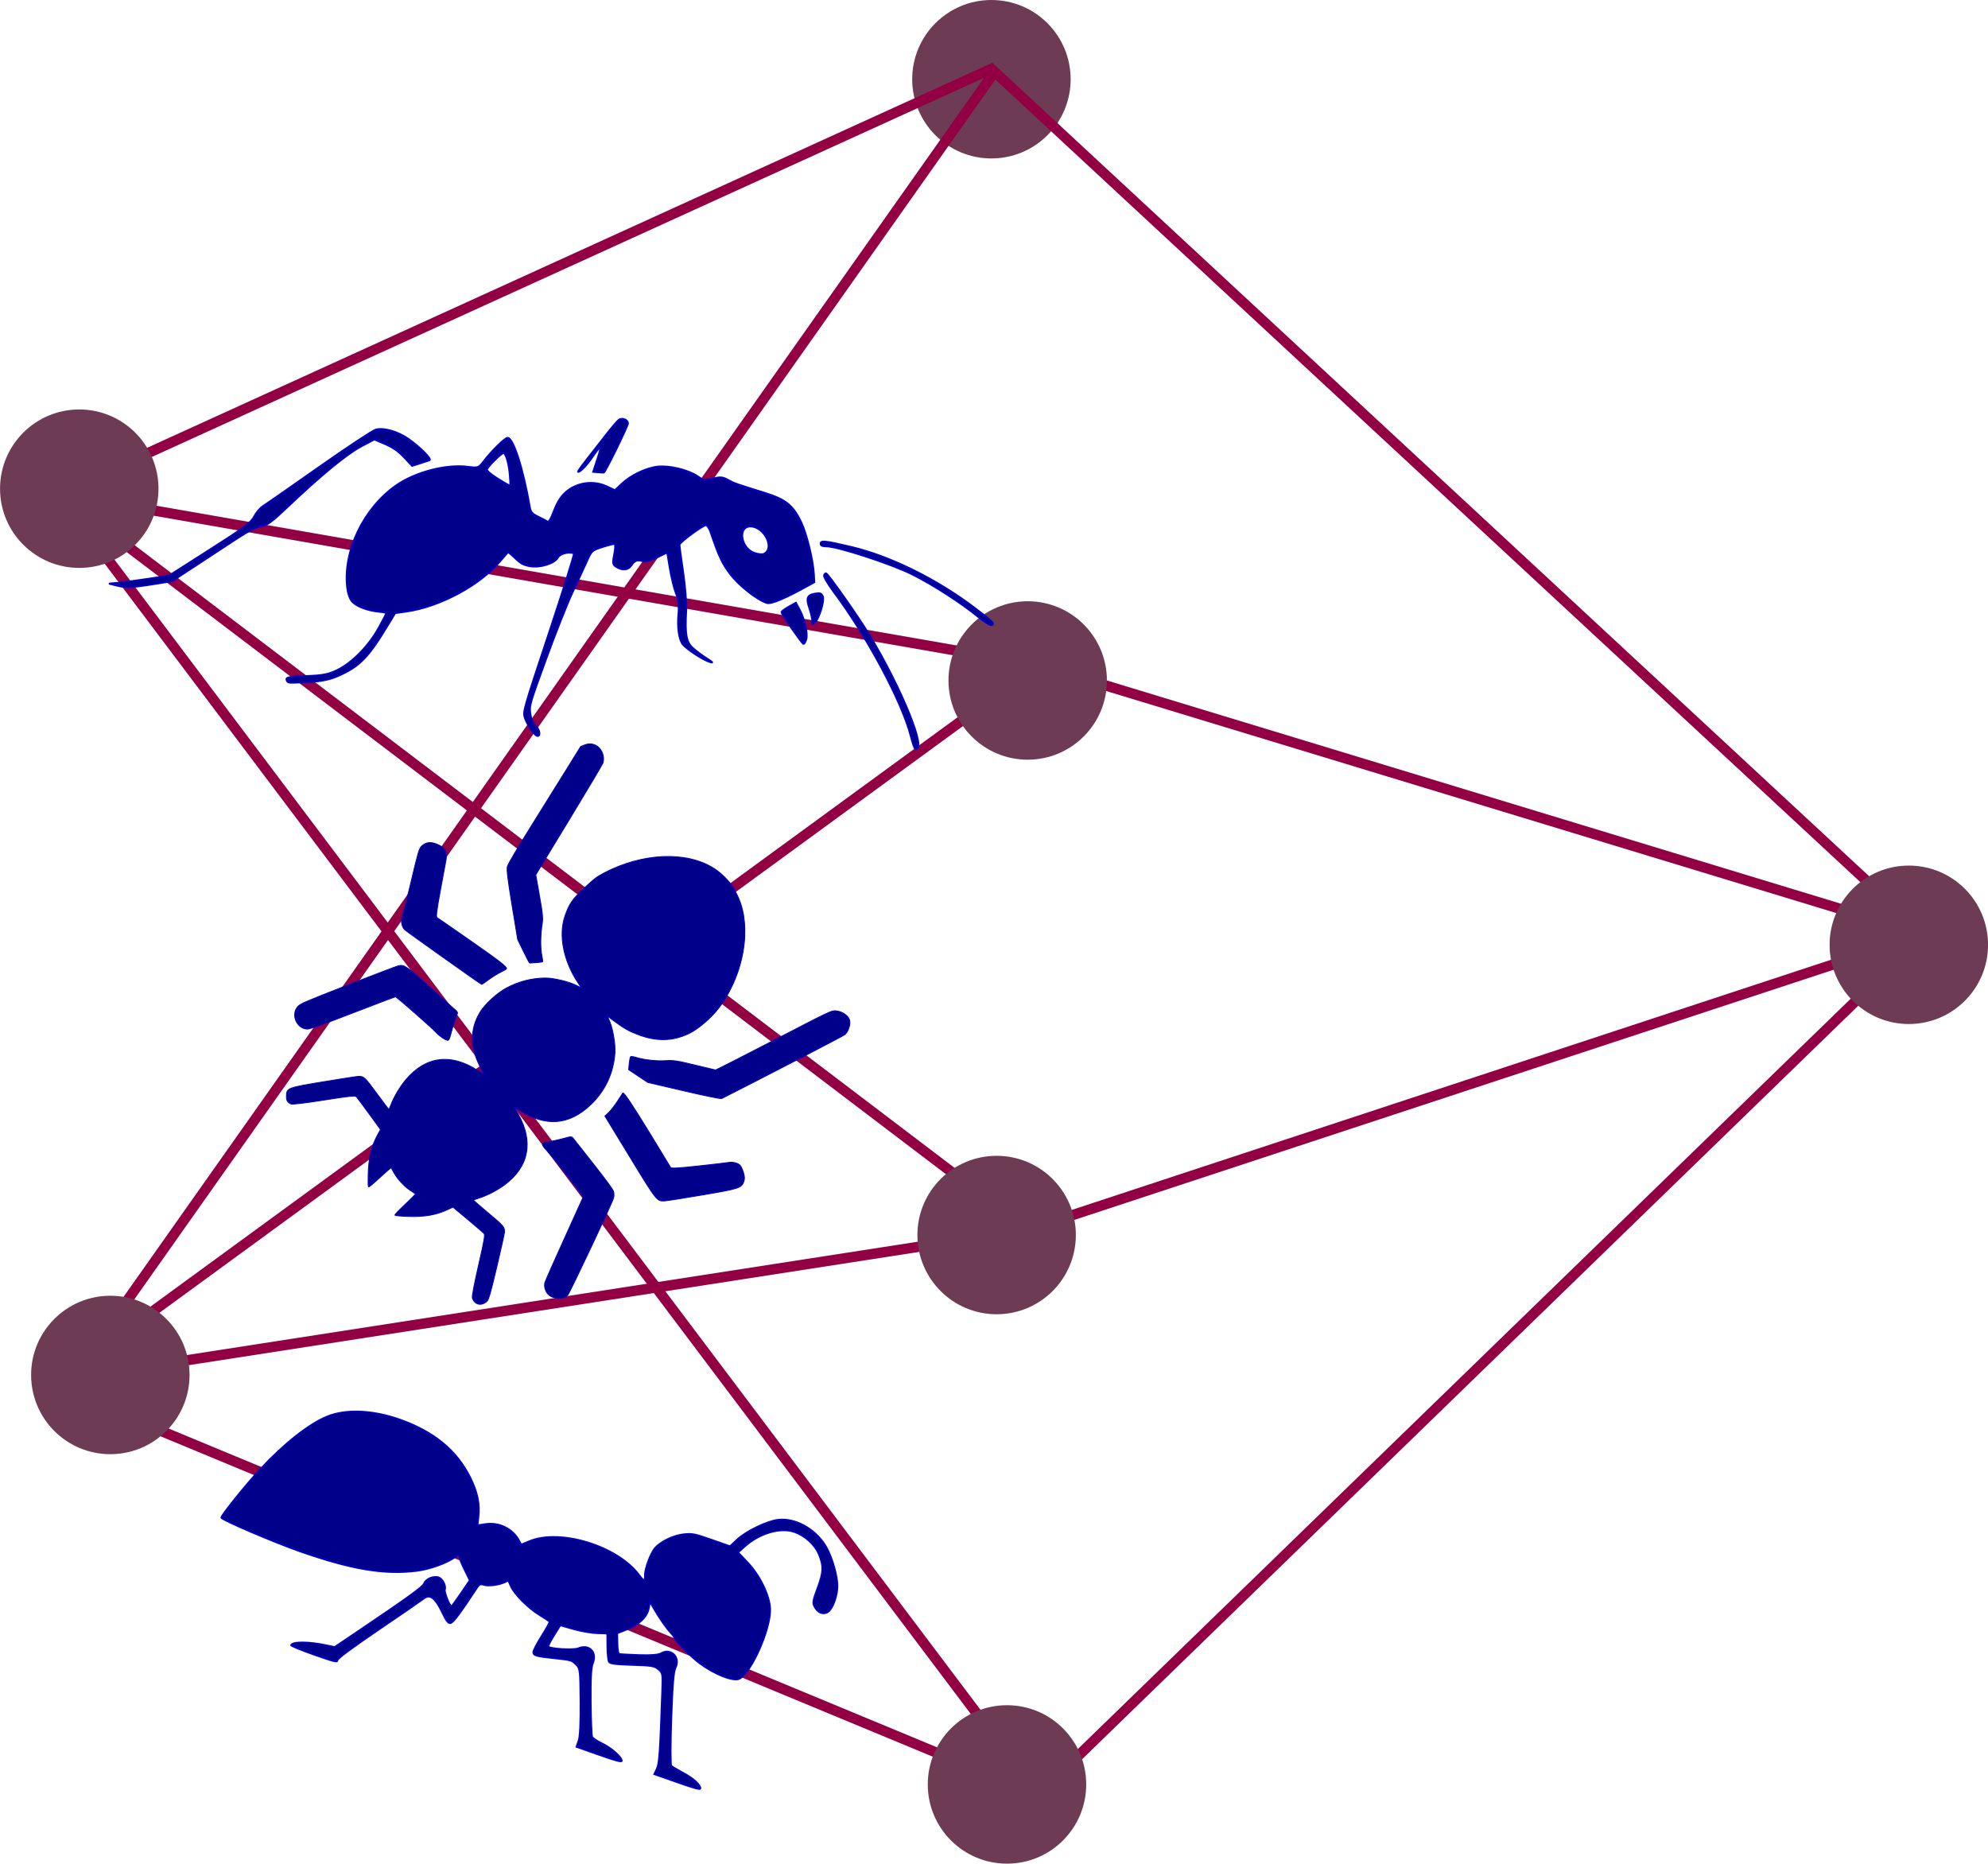 <?xml version="1.0" encoding="UTF-8" standalone="no"?>
<!-- Created with Inkscape (http://www.inkscape.org/) -->

<svg
   xmlns:dc="http://purl.org/dc/elements/1.1/"
   xmlns:cc="http://creativecommons.org/ns#"
   xmlns:rdf="http://www.w3.org/1999/02/22-rdf-syntax-ns#"
   xmlns:svg="http://www.w3.org/2000/svg"
   xmlns="http://www.w3.org/2000/svg"
   xmlns:sodipodi="http://sodipodi.sourceforge.net/DTD/sodipodi-0.dtd"
   xmlns:inkscape="http://www.inkscape.org/namespaces/inkscape"
   width="44.668mm"
   height="41.873mm"
   viewBox="0 0 44.668 41.873"
   version="1.1"
   id="svg8"
   inkscape:version="0.92.3 (2405546, 2018-03-11)"
   sodipodi:docname="antani_logo.svg">
  <defs
     id="defs2" />
  <sodipodi:namedview
     id="base"
     pagecolor="#ffffff"
     bordercolor="#666666"
     borderopacity="1.0"
     inkscape:pageopacity="0.0"
     inkscape:pageshadow="2"
     inkscape:zoom="1.4"
     inkscape:cx="57.526311"
     inkscape:cy="28.259851"
     inkscape:document-units="mm"
     inkscape:current-layer="layer1"
     showgrid="false"
     fit-margin-top="0"
     fit-margin-left="0"
     fit-margin-right="0"
     fit-margin-bottom="0"
     inkscape:window-width="1158"
     inkscape:window-height="1023"
     inkscape:window-x="67"
     inkscape:window-y="27"
     inkscape:window-maximized="0" />
  <g
     inkscape:label="Layer 1"
     inkscape:groupmode="layer"
     id="layer1"
     transform="translate(-46.948,5.796)">
    <circle
       style="opacity:1;fill:#6e3b54;fill-opacity:1;stroke:none;stroke-width:0.164;stroke-miterlimit:4;stroke-dasharray:none;stroke-dashoffset:0;stroke-opacity:1"
       id="path944-5"
       cx="69.224"
       cy="-4.016"
       r="1.78" />
    <path
       style="fill:none;stroke:#920043;stroke-width:0.231px;stroke-linecap:butt;stroke-linejoin:miter;stroke-opacity:1"
       d="m 69.341,-4.249 -20.962,29.696 21.893,9.083 19.913,-19.331 -20.962,-19.448 -20.962,9.549 22.01,3.843 19.913,6.056 -20.146,6.638 -21.777,3.377 22.01,-16.071"
       id="path938"
       inkscape:connector-curvature="0"
       sodipodi:nodetypes="ccccccccccc" />
    <circle
       style="opacity:1;fill:#6e3b54;fill-opacity:1;stroke:none;stroke-width:0.164;stroke-miterlimit:4;stroke-dasharray:none;stroke-dashoffset:0;stroke-opacity:1"
       id="path944-2"
       cx="49.427"
       cy="25.097"
       r="1.78" />
    <circle
       style="opacity:1;fill:#6e3b54;fill-opacity:1;stroke:none;stroke-width:0.164;stroke-miterlimit:4;stroke-dasharray:none;stroke-dashoffset:0;stroke-opacity:1"
       id="path944-9"
       cx="70.039"
       cy="9.493"
       r="1.78" />
    <circle
       style="opacity:1;fill:#6e3b54;fill-opacity:1;stroke:none;stroke-width:0.164;stroke-miterlimit:4;stroke-dasharray:none;stroke-dashoffset:0;stroke-opacity:1"
       id="path944-0"
       cx="89.837"
       cy="15.432"
       r="1.78" />
    <path
       style="fill:none;stroke:#920043;stroke-width:0.231px;stroke-linecap:butt;stroke-linejoin:miter;stroke-opacity:1"
       d="M 70.04,21.837 48.263,5.3 70.272,34.53"
       id="path997"
       inkscape:connector-curvature="0" />
    <circle
       style="opacity:1;fill:#6e3b54;fill-opacity:1;stroke:none;stroke-width:0.164;stroke-miterlimit:4;stroke-dasharray:none;stroke-dashoffset:0;stroke-opacity:1"
       id="path944-27"
       cx="69.574"
       cy="34.297"
       r="1.78" />
    <circle
       style="opacity:1;fill:#6e3b54;fill-opacity:1;stroke:none;stroke-width:0.164;stroke-miterlimit:4;stroke-dasharray:none;stroke-dashoffset:0;stroke-opacity:1"
       id="path944-1"
       cx="69.341"
       cy="21.953"
       r="1.78" />
    <path
       style="fill:#00008a;fill-opacity:1;stroke:#0000c6;stroke-width:0.041;stroke-opacity:1"
       d="m 53.394,9.498 c -0.038,-0.077 0.02,-0.09 0.447,-0.105 0.358,-0.012 0.493,-0.039 0.686,-0.134 0.334,-0.164 0.703,-0.54 0.928,-0.945 0.099,-0.177 0.176,-0.329 0.172,-0.337 -0.004,-0.008 -0.081,-0.022 -0.172,-0.03 -0.246,-0.024 -0.486,-0.114 -0.589,-0.221 -0.058,-0.06 -0.101,-0.182 -0.118,-0.33 -0.092,-0.816 0.373,-1.779 1.105,-2.288 0.427,-0.297 1.116,-0.477 1.597,-0.417 0.248,0.031 0.248,0.031 0.377,-0.137 0.163,-0.212 0.45,-0.496 0.519,-0.512 0.126,-0.029 0.351,0.663 0.507,1.558 0.019,0.111 0.054,0.15 0.186,0.213 0.089,0.042 0.182,0.091 0.207,0.108 0.032,0.022 0.072,-0.041 0.147,-0.235 0.07,-0.183 0.146,-0.308 0.241,-0.4 0.25,-0.24 0.639,-0.301 0.958,-0.149 l 0.172,0.082 0.153,-0.144 c 0.204,-0.193 0.542,-0.355 0.804,-0.386 0.264,-0.031 0.687,0.071 0.901,0.216 0.144,0.098 0.165,0.101 0.346,0.053 0.16,-0.042 0.217,-0.038 0.33,0.025 0.142,0.079 0.168,0.088 0.826,0.293 0.482,0.15 0.645,0.281 0.828,0.667 0.123,0.258 0.265,0.845 0.283,1.162 l 0.01,0.18 -0.163,0.09 c -0.493,0.274 -0.81,0.407 -0.903,0.377 -0.225,-0.073 -0.625,-0.389 -0.825,-0.651 -0.179,-0.235 -0.254,-0.395 -0.442,-0.946 -0.025,-0.073 -0.07,-0.142 -0.099,-0.151 -0.048,-0.016 -0.573,0.366 -0.596,0.434 -0.005,0.015 0.03,0.288 0.078,0.606 0.048,0.318 0.08,0.715 0.071,0.881 -0.029,0.527 10e-4,0.701 0.144,0.834 0.07,0.065 0.211,0.171 0.315,0.236 0.146,0.092 0.161,0.11 0.069,0.082 -0.153,-0.047 -0.518,-0.287 -0.605,-0.397 -0.088,-0.112 -0.126,-0.383 -0.096,-0.693 0.016,-0.166 -0.002,-0.315 -0.054,-0.444 -0.043,-0.107 -0.105,-0.359 -0.139,-0.56 l -0.061,-0.366 -0.229,0.113 c -0.135,0.067 -0.265,0.102 -0.317,0.084 -0.123,-0.041 -0.188,-0.017 -0.26,0.095 -0.069,0.107 -0.206,0.117 -0.346,0.027 -0.072,-0.046 -0.077,-0.087 -0.039,-0.276 0.025,-0.122 0.03,-0.227 0.011,-0.233 -0.019,-0.006 -0.142,0.024 -0.275,0.067 -0.237,0.077 -0.243,0.082 -0.35,0.322 -0.06,0.134 -0.204,0.444 -0.319,0.689 -0.115,0.245 -0.383,0.918 -0.594,1.497 -0.379,1.038 -0.384,1.054 -0.355,1.249 0.019,0.127 0.064,0.226 0.127,0.278 0.089,0.073 0.104,0.235 0.019,0.207 -0.062,-0.021 -0.229,-0.27 -0.273,-0.407 -0.043,-0.133 -0.03,-0.177 0.546,-1.91 0.324,-0.976 0.576,-1.778 0.559,-1.783 -0.134,-0.041 -0.31,0.007 -0.362,0.097 -0.077,0.134 -0.402,0.233 -0.63,0.192 -0.139,-0.025 -0.21,-0.063 -0.326,-0.177 -0.082,-0.08 -0.155,-0.141 -0.164,-0.135 -0.008,0.005 -0.09,0.098 -0.18,0.205 -0.458,0.54 -1.352,1.019 -2.103,1.126 l -0.252,0.036 -0.169,0.279 c -0.438,0.723 -0.631,0.919 -1.111,1.131 -0.193,0.085 -0.376,0.122 -0.678,0.138 -0.448,0.023 -0.449,0.023 -0.474,-0.028 z m 5.02,-4.396 c 0.003,-0.009 -0.002,-0.109 -0.011,-0.223 -0.019,-0.244 -0.084,-0.478 -0.138,-0.496 -0.038,-0.013 -0.351,0.294 -0.377,0.37 -0.008,0.023 0.085,0.104 0.207,0.182 0.251,0.159 0.311,0.191 0.319,0.168 z m 5.699,1.546 c 0.255,-0.126 -4.49e-4,-0.627 -0.314,-0.615 -0.283,0.011 -0.2,0.494 0.102,0.596 0.082,0.028 0.177,0.037 0.211,0.02 z m -14.495,0.649 c 0.122,-0.012 0.426,-0.052 0.675,-0.09 l 0.453,-0.069 0.915,-0.584 c 0.787,-0.502 0.927,-0.606 0.998,-0.745 0.046,-0.089 0.136,-0.195 0.202,-0.236 0.066,-0.041 0.634,-0.437 1.264,-0.88 0.63,-0.443 1.2,-0.819 1.268,-0.837 0.179,-0.047 0.492,0.043 0.732,0.21 0.255,0.178 0.532,0.456 0.475,0.478 -0.024,0.009 -0.122,0.042 -0.218,0.072 l -0.175,0.055 -0.18,-0.193 C 55.898,4.341 55.778,4.257 55.603,4.182 l -0.244,-0.105 -0.296,0.157 c -0.323,0.172 -0.897,0.643 -1.62,1.329 -0.389,0.369 -0.487,0.443 -0.616,0.458 -0.093,0.011 -0.307,0.12 -0.546,0.277 -0.216,0.142 -0.636,0.418 -0.932,0.612 l -0.539,0.353 -0.496,0.079 c -0.371,0.059 -0.549,0.066 -0.707,0.027 l -0.211,-0.052 z m 17.795,3.448 c -0.196,-0.768 -0.984,-2.242 -1.731,-3.241 -0.131,-0.175 -0.229,-0.342 -0.219,-0.373 0.01,-0.03 0.032,-0.051 0.047,-0.045 0.051,0.018 0.724,0.975 0.965,1.371 0.741,1.222 1.324,2.669 1.034,2.567 -0.015,-0.005 -0.058,-0.131 -0.096,-0.279 z m -2.675,-2.42 c -0.127,-0.184 -0.231,-0.349 -0.231,-0.366 -1.1e-4,-0.018 0.073,-0.072 0.162,-0.122 l 0.162,-0.09 0.081,0.151 c 0.118,0.22 0.192,0.552 0.15,0.677 -0.02,0.06 -0.049,0.103 -0.065,0.096 -0.015,-0.007 -0.132,-0.163 -0.259,-0.346 z m 0.458,-0.149 c 0.011,-0.033 -0.015,-0.165 -0.058,-0.292 -0.086,-0.252 -0.058,-0.316 0.149,-0.346 0.089,-0.013 0.115,-0.002 0.147,0.062 0.049,0.098 -0.098,0.557 -0.193,0.604 -0.052,0.026 -0.06,0.02 -0.044,-0.028 z M 68.912,8.051 C 68.517,7.733 67.928,7.353 67.454,7.113 67,6.883 65.784,6.484 65.525,6.48 c -0.104,-0.002 -0.136,-0.016 -0.138,-0.059 -0.003,-0.078 0.097,-0.067 0.689,0.073 0.88,0.208 1.932,0.729 2.783,1.377 0.414,0.316 0.444,0.346 0.371,0.378 -0.027,0.012 -0.164,-0.074 -0.317,-0.197 z M 60.137,4.52 c 0.147,-0.187 0.356,-0.454 0.466,-0.595 0.11,-0.14 0.223,-0.271 0.252,-0.291 0.074,-0.05 0.2,3.71e-4 0.203,0.082 0.002,0.056 -0.507,1.094 -0.542,1.106 -0.006,0.002 -0.062,-0.001 -0.125,-0.007 l -0.115,-0.01 0.099,-0.301 c 0.107,-0.325 0.081,-0.321 -0.154,0.022 -0.072,0.106 -0.181,0.224 -0.241,0.263 -0.085,0.055 -0.051,-0.003 0.158,-0.269 z"
       id="path832"
       inkscape:connector-curvature="0" />
    <circle
       style="opacity:1;fill:#6e3b54;fill-opacity:1;stroke:none;stroke-width:0.164;stroke-miterlimit:4;stroke-dasharray:none;stroke-dashoffset:0;stroke-opacity:1"
       id="path944"
       cx="48.729"
       cy="5.184"
       r="1.78" />
    <path
       style="fill:#00008a;fill-opacity:1;stroke:#0000c6;stroke-width:0.021;stroke-opacity:1"
       d="m 63.423,14.156 c 0.194,0.311 0.274,0.647 0.258,1.082 -0.02,0.549 -0.238,1.158 -0.576,1.604 -0.176,0.233 -0.474,0.488 -0.686,0.587 -0.365,0.17 -0.714,0.177 -1.127,0.023 -0.204,-0.076 -0.324,-0.143 -0.537,-0.302 l -0.16,-0.119 0.055,0.132 c 0.07,0.167 0.127,0.512 0.115,0.69 -0.031,0.462 -0.221,0.867 -0.554,1.179 -0.484,0.454 -0.998,0.492 -1.592,0.118 l -0.117,-0.074 0.09,0.161 c 0.348,0.622 0.241,1.178 -0.305,1.586 -0.166,0.124 -0.415,0.252 -0.589,0.303 -0.06,0.017 -0.108,0.037 -0.109,0.044 -4.23e-4,0.008 0.148,0.137 0.33,0.289 0.35,0.293 0.373,0.32 0.363,0.437 -0.003,0.036 -0.082,0.388 -0.174,0.781 -0.135,0.57 -0.179,0.725 -0.219,0.763 -0.123,0.115 -0.275,0.081 -0.327,-0.073 -0.011,-0.032 0.043,-0.315 0.139,-0.733 0.132,-0.577 0.151,-0.686 0.122,-0.718 -0.038,-0.041 -0.691,-0.59 -0.7,-0.589 -0.004,2.59e-4 -0.055,0.024 -0.114,0.052 -0.26,0.123 -0.532,0.169 -0.899,0.155 -0.15,-0.004 -0.279,-0.018 -0.287,-0.027 -0.009,-0.009 0.079,-0.102 0.229,-0.242 0.133,-0.125 0.238,-0.232 0.232,-0.238 -0.006,-0.006 -0.056,-0.039 -0.111,-0.074 -0.128,-0.08 -0.297,-0.261 -0.369,-0.394 -0.031,-0.057 -0.06,-0.11 -0.066,-0.116 -0.006,-0.006 -0.12,0.091 -0.253,0.215 -0.15,0.14 -0.248,0.221 -0.257,0.212 -0.008,-0.009 -0.011,-0.138 -0.006,-0.288 0.01,-0.368 0.075,-0.635 0.215,-0.887 0.032,-0.058 0.059,-0.107 0.059,-0.111 0.002,-0.009 -0.502,-0.697 -0.54,-0.738 -0.029,-0.031 -0.142,-0.019 -0.725,0.073 -0.414,0.066 -0.711,0.101 -0.741,0.089 -0.083,-0.034 -0.108,-0.078 -0.105,-0.182 0.006,-0.176 0.015,-0.18 0.83,-0.316 0.399,-0.066 0.755,-0.121 0.791,-0.122 0.117,-0.001 0.143,0.023 0.412,0.391 0.14,0.191 0.259,0.348 0.266,0.348 0.007,2.91e-4 0.03,-0.047 0.051,-0.106 0.062,-0.169 0.206,-0.409 0.341,-0.567 0.443,-0.518 1.005,-0.588 1.603,-0.199 l 0.155,0.101 -0.066,-0.121 c -0.264,-0.488 -0.271,-0.906 -0.023,-1.304 0.107,-0.171 0.377,-0.417 0.578,-0.525 0.277,-0.149 0.577,-0.226 0.882,-0.227 0.178,-2.91e-4 0.519,0.08 0.68,0.16 l 0.128,0.063 -0.081,-0.123 c -0.325,-0.491 -0.437,-1.066 -0.289,-1.493 0.096,-0.278 0.165,-0.377 0.442,-0.636 0.225,-0.21 0.269,-0.243 0.438,-0.332 0.867,-0.453 1.849,-0.494 2.467,-0.101 0.16,0.101 0.342,0.283 0.436,0.433 z m -2.923,-2.978 c 0.013,0.054 0.011,0.124 -0.006,0.168 -0.015,0.042 -0.336,0.581 -0.711,1.199 -0.375,0.618 -0.708,1.167 -0.74,1.219 l -0.057,0.095 0.084,0.477 c 0.073,0.414 0.08,0.499 0.057,0.648 -0.037,0.237 -0.04,0.516 -0.006,0.684 0.015,0.078 0.025,0.144 0.022,0.147 -0.003,0.004 -0.069,0.01 -0.145,0.016 -0.076,0.005 -0.143,0.01 -0.149,0.011 -0.006,5.29e-4 -0.068,-0.118 -0.139,-0.264 L 58.58,15.311 58.453,14.539 c -0.096,-0.582 -0.122,-0.794 -0.105,-0.862 0.015,-0.06 0.205,-0.382 0.586,-0.992 0.31,-0.496 0.675,-1.083 0.812,-1.304 l 0.249,-0.402 0.088,-0.036 c 0.182,-0.074 0.367,0.028 0.417,0.234 z m 5.533,5.936 c 0.033,0.086 -0.019,0.259 -0.1,0.335 -0.028,0.026 -2.027,1.063 -2.771,1.437 -0.019,0.01 -0.4,-0.068 -0.847,-0.173 l -0.813,-0.19 -0.214,-0.143 -0.214,-0.143 0.013,-0.136 c 0.007,-0.075 0.021,-0.144 0.03,-0.153 0.01,-0.011 0.066,-0.003 0.126,0.016 0.184,0.056 0.458,0.086 0.665,0.072 0.171,-0.011 0.256,0.002 0.646,0.097 0.247,0.06 0.459,0.111 0.471,0.112 0.012,0.001 0.602,-0.299 1.312,-0.667 1.256,-0.651 1.292,-0.669 1.387,-0.662 0.137,0.011 0.271,0.096 0.309,0.198 z m -2.381,3.435 c 0.026,0.086 0.029,0.145 0.009,0.199 -0.053,0.147 -0.095,0.161 -0.921,0.302 -0.42,0.072 -0.804,0.132 -0.853,0.135 -0.181,0.009 -0.177,0.014 -0.794,-0.999 l -0.552,-0.905 0.085,-0.08 c 0.047,-0.044 0.136,-0.16 0.199,-0.257 0.063,-0.098 0.116,-0.179 0.118,-0.181 0.022,-0.021 0.205,0.252 0.594,0.886 0.254,0.415 0.47,0.769 0.479,0.787 0.012,0.025 0.168,0.016 0.63,-0.034 0.337,-0.037 0.644,-0.073 0.681,-0.08 0.084,-0.016 0.206,0.016 0.252,0.067 0.019,0.022 0.052,0.093 0.072,0.16 z m -6.684,-7.172 c 0.009,0.041 0.01,0.101 0.004,0.133 -0.006,0.032 -0.064,0.336 -0.125,0.675 -0.088,0.477 -0.106,0.621 -0.081,0.636 0.018,0.01 0.354,0.243 0.746,0.516 0.641,0.447 0.82,0.585 0.818,0.631 -3.18e-4,0.008 -0.059,0.043 -0.132,0.078 -0.072,0.035 -0.195,0.111 -0.274,0.17 -0.079,0.058 -0.146,0.106 -0.151,0.106 -0.019,-0.002 -1.7,-1.196 -1.733,-1.231 -0.065,-0.069 -0.087,-0.185 -0.054,-0.277 0.017,-0.048 0.108,-0.414 0.203,-0.813 0.155,-0.658 0.177,-0.733 0.235,-0.787 0.092,-0.086 0.195,-0.1 0.331,-0.046 0.137,0.054 0.192,0.108 0.213,0.209 z m 0.258,3.594 c -0.005,0.017 -0.029,0.085 -0.054,0.15 -0.025,0.065 -0.064,0.194 -0.087,0.286 -0.029,0.118 -0.051,0.168 -0.074,0.17 -0.046,0.003 -0.19,-0.094 -0.263,-0.176 -0.082,-0.094 -0.887,-0.8 -0.913,-0.801 -0.012,-7.67e-4 -0.443,0.162 -0.959,0.362 -0.629,0.244 -0.964,0.363 -1.017,0.363 -0.239,-0.003 -0.38,-0.318 -0.223,-0.501 0.056,-0.065 0.16,-0.111 1.14,-0.492 0.593,-0.231 1.103,-0.425 1.133,-0.431 0.123,-0.023 0.188,0.022 0.704,0.49 0.268,0.242 0.517,0.464 0.554,0.495 0.047,0.038 0.065,0.064 0.059,0.087 z m 3.058,3.389 c 0.279,0.355 0.432,0.565 0.448,0.612 0.013,0.039 0.014,0.105 0.002,0.147 -0.034,0.124 -0.99,2.148 -1.033,2.188 -0.106,0.099 -0.335,0.086 -0.439,-0.026 -0.06,-0.065 -0.091,-0.174 -0.072,-0.254 0.008,-0.034 0.206,-0.481 0.439,-0.993 0.233,-0.512 0.424,-0.934 0.424,-0.938 -4.23e-4,-0.023 -0.68,-0.894 -0.787,-1.008 -0.177,-0.19 -0.176,-0.199 0.032,-0.233 0.094,-0.016 0.242,-0.05 0.33,-0.075 0.141,-0.041 0.163,-0.042 0.196,-0.003 0.02,0.024 0.228,0.287 0.461,0.584 z"
       id="path845"
       inkscape:connector-curvature="0" />
    <path
       style="fill:#00008a;fill-opacity:1;stroke:#0000c6;stroke-width:0.035;stroke-opacity:1"
       d="m 62.685,34.388 c 0.001,-0.086 -0.153,-0.227 -0.384,-0.35 -0.127,-0.068 -0.248,-0.14 -0.268,-0.16 -0.02,-0.021 -0.02,-0.499 5.56e-4,-1.064 0.028,-0.777 0.051,-1.055 0.096,-1.143 0.115,-0.227 -0.104,-0.449 -0.322,-0.325 -0.069,0.039 -0.224,0.052 -0.506,0.043 -0.224,-0.008 -0.422,-0.019 -0.441,-0.025 -0.019,-0.006 -0.036,-0.113 -0.038,-0.237 l -0.004,-0.225 0.217,-0.087 c 0.28,-0.112 0.457,-0.283 0.492,-0.476 l 0.026,-0.141 0.09,0.157 c 0.112,0.195 0.281,0.439 0.37,0.532 0.037,0.039 0.071,0.083 0.076,0.097 0.032,0.094 0.382,0.45 0.594,0.604 0.334,0.243 0.744,0.402 0.876,0.338 0.267,-0.128 0.704,-1.108 0.695,-1.559 -0.006,-0.306 -0.227,-0.765 -0.513,-1.065 l -0.207,-0.217 0.144,-0.13 c 0.335,-0.302 0.804,-0.439 1.124,-0.327 0.229,0.08 0.452,0.282 0.539,0.489 0.114,0.273 0.11,0.403 -0.025,0.767 -0.103,0.277 -0.113,0.328 -0.076,0.405 0.068,0.141 0.183,0.199 0.292,0.146 0.129,-0.062 0.253,-0.416 0.231,-0.661 -0.025,-0.281 -0.153,-0.672 -0.285,-0.871 -0.247,-0.37 -0.671,-0.595 -1.046,-0.554 -0.246,0.027 -0.726,0.259 -0.926,0.448 l -0.156,0.147 -0.414,-0.145 c -0.377,-0.132 -0.432,-0.144 -0.624,-0.124 -0.228,0.023 -0.511,0.158 -0.645,0.306 -0.099,0.11 -0.235,0.473 -0.231,0.618 0.004,0.139 -0.019,0.138 -0.126,-0.006 -0.482,-0.653 -1.778,-1.052 -2.472,-0.761 l -0.179,0.075 -0.049,-0.092 c -0.142,-0.265 -0.448,-0.415 -0.753,-0.369 l -0.178,0.027 0.02,-0.184 c 0.032,-0.3 -0.019,-0.55 -0.181,-0.88 -0.299,-0.611 -0.818,-1.04 -1.586,-1.311 -0.613,-0.216 -1.215,-0.241 -1.639,-0.067 -0.404,0.166 -0.964,0.608 -1.5,1.184 -0.329,0.353 -0.893,1.056 -0.875,1.09 0.029,0.057 1.17,0.546 1.759,0.753 1.159,0.407 1.896,0.532 2.626,0.443 0.297,-0.036 0.68,-0.173 0.878,-0.315 0.067,-0.048 0.086,-0.049 0.086,-0.006 -10e-6,0.03 0.052,0.162 0.117,0.293 l 0.117,0.238 -0.192,0.283 c -0.106,0.156 -0.202,0.288 -0.215,0.294 -0.037,0.018 -0.169,-0.313 -0.149,-0.372 0.029,-0.082 -0.053,-0.241 -0.14,-0.272 -0.111,-0.039 -0.291,0.033 -0.326,0.131 -0.028,0.08 -0.338,0.304 -1.54,1.115 l -0.473,0.319 -0.163,-0.035 c -0.411,-0.089 -0.787,-0.092 -0.817,-0.006 -0.006,0.016 0.227,0.112 0.517,0.214 0.464,0.163 0.527,0.179 0.526,0.128 -10e-4,-0.038 0.322,-0.278 0.938,-0.697 0.517,-0.351 0.97,-0.663 1.007,-0.693 0.129,-0.103 0.248,-0.016 0.397,0.291 0.112,0.231 0.146,0.274 0.204,0.261 0.061,-0.014 0.204,-0.206 0.6,-0.806 0.041,-0.062 0.074,-0.075 0.137,-0.053 0.096,0.034 0.329,0.008 0.463,-0.052 l 0.093,-0.042 0.059,0.131 c 0.081,0.18 0.395,0.492 0.647,0.644 0.114,0.069 0.213,0.136 0.219,0.148 0.006,0.013 -0.074,0.158 -0.178,0.323 -0.104,0.165 -0.188,0.327 -0.187,0.359 0.002,0.079 0.065,0.097 0.496,0.142 0.351,0.037 0.371,0.043 0.463,0.134 0.092,0.091 0.096,0.123 0.102,0.836 0.004,0.477 -0.011,0.79 -0.043,0.879 l -0.049,0.138 0.51,0.18 c 0.393,0.138 0.511,0.169 0.512,0.134 0.004,-0.081 -0.234,-0.293 -0.438,-0.389 -0.11,-0.052 -0.211,-0.119 -0.226,-0.15 -0.015,-0.03 -0.029,-0.385 -0.033,-0.788 -0.004,-0.533 0.009,-0.769 0.049,-0.867 0.101,-0.248 -0.086,-0.439 -0.329,-0.336 -0.106,0.045 -0.649,0.013 -0.674,-0.04 -0.006,-0.013 0.052,-0.124 0.129,-0.248 l 0.14,-0.225 0.307,0.087 c 0.169,0.047 0.406,0.088 0.526,0.09 0.12,0.001 0.219,0.006 0.22,0.009 5.29e-4,0.003 0.002,0.135 0.003,0.291 8.73e-4,0.156 0.017,0.309 0.035,0.34 0.027,0.045 0.131,0.06 0.522,0.072 0.448,0.014 0.496,0.022 0.589,0.098 0.096,0.079 0.1,0.098 0.086,0.484 -0.049,1.391 -0.065,1.628 -0.12,1.748 l -0.058,0.124 0.519,0.183 c 0.399,0.14 0.52,0.172 0.52,0.137 z"
       id="path858"
       inkscape:connector-curvature="0"
       sodipodi:nodetypes="cccscscsscccccccccsccccccccsccscccscsccccccscsccccccccccssscccsscccsccsccscccsccsscsccccscccccscscccsccscc"
       inkscape:transform-center-y="-11.320315"
       inkscape:transform-center-x="-4.3885364" />
  </g>
</svg>
